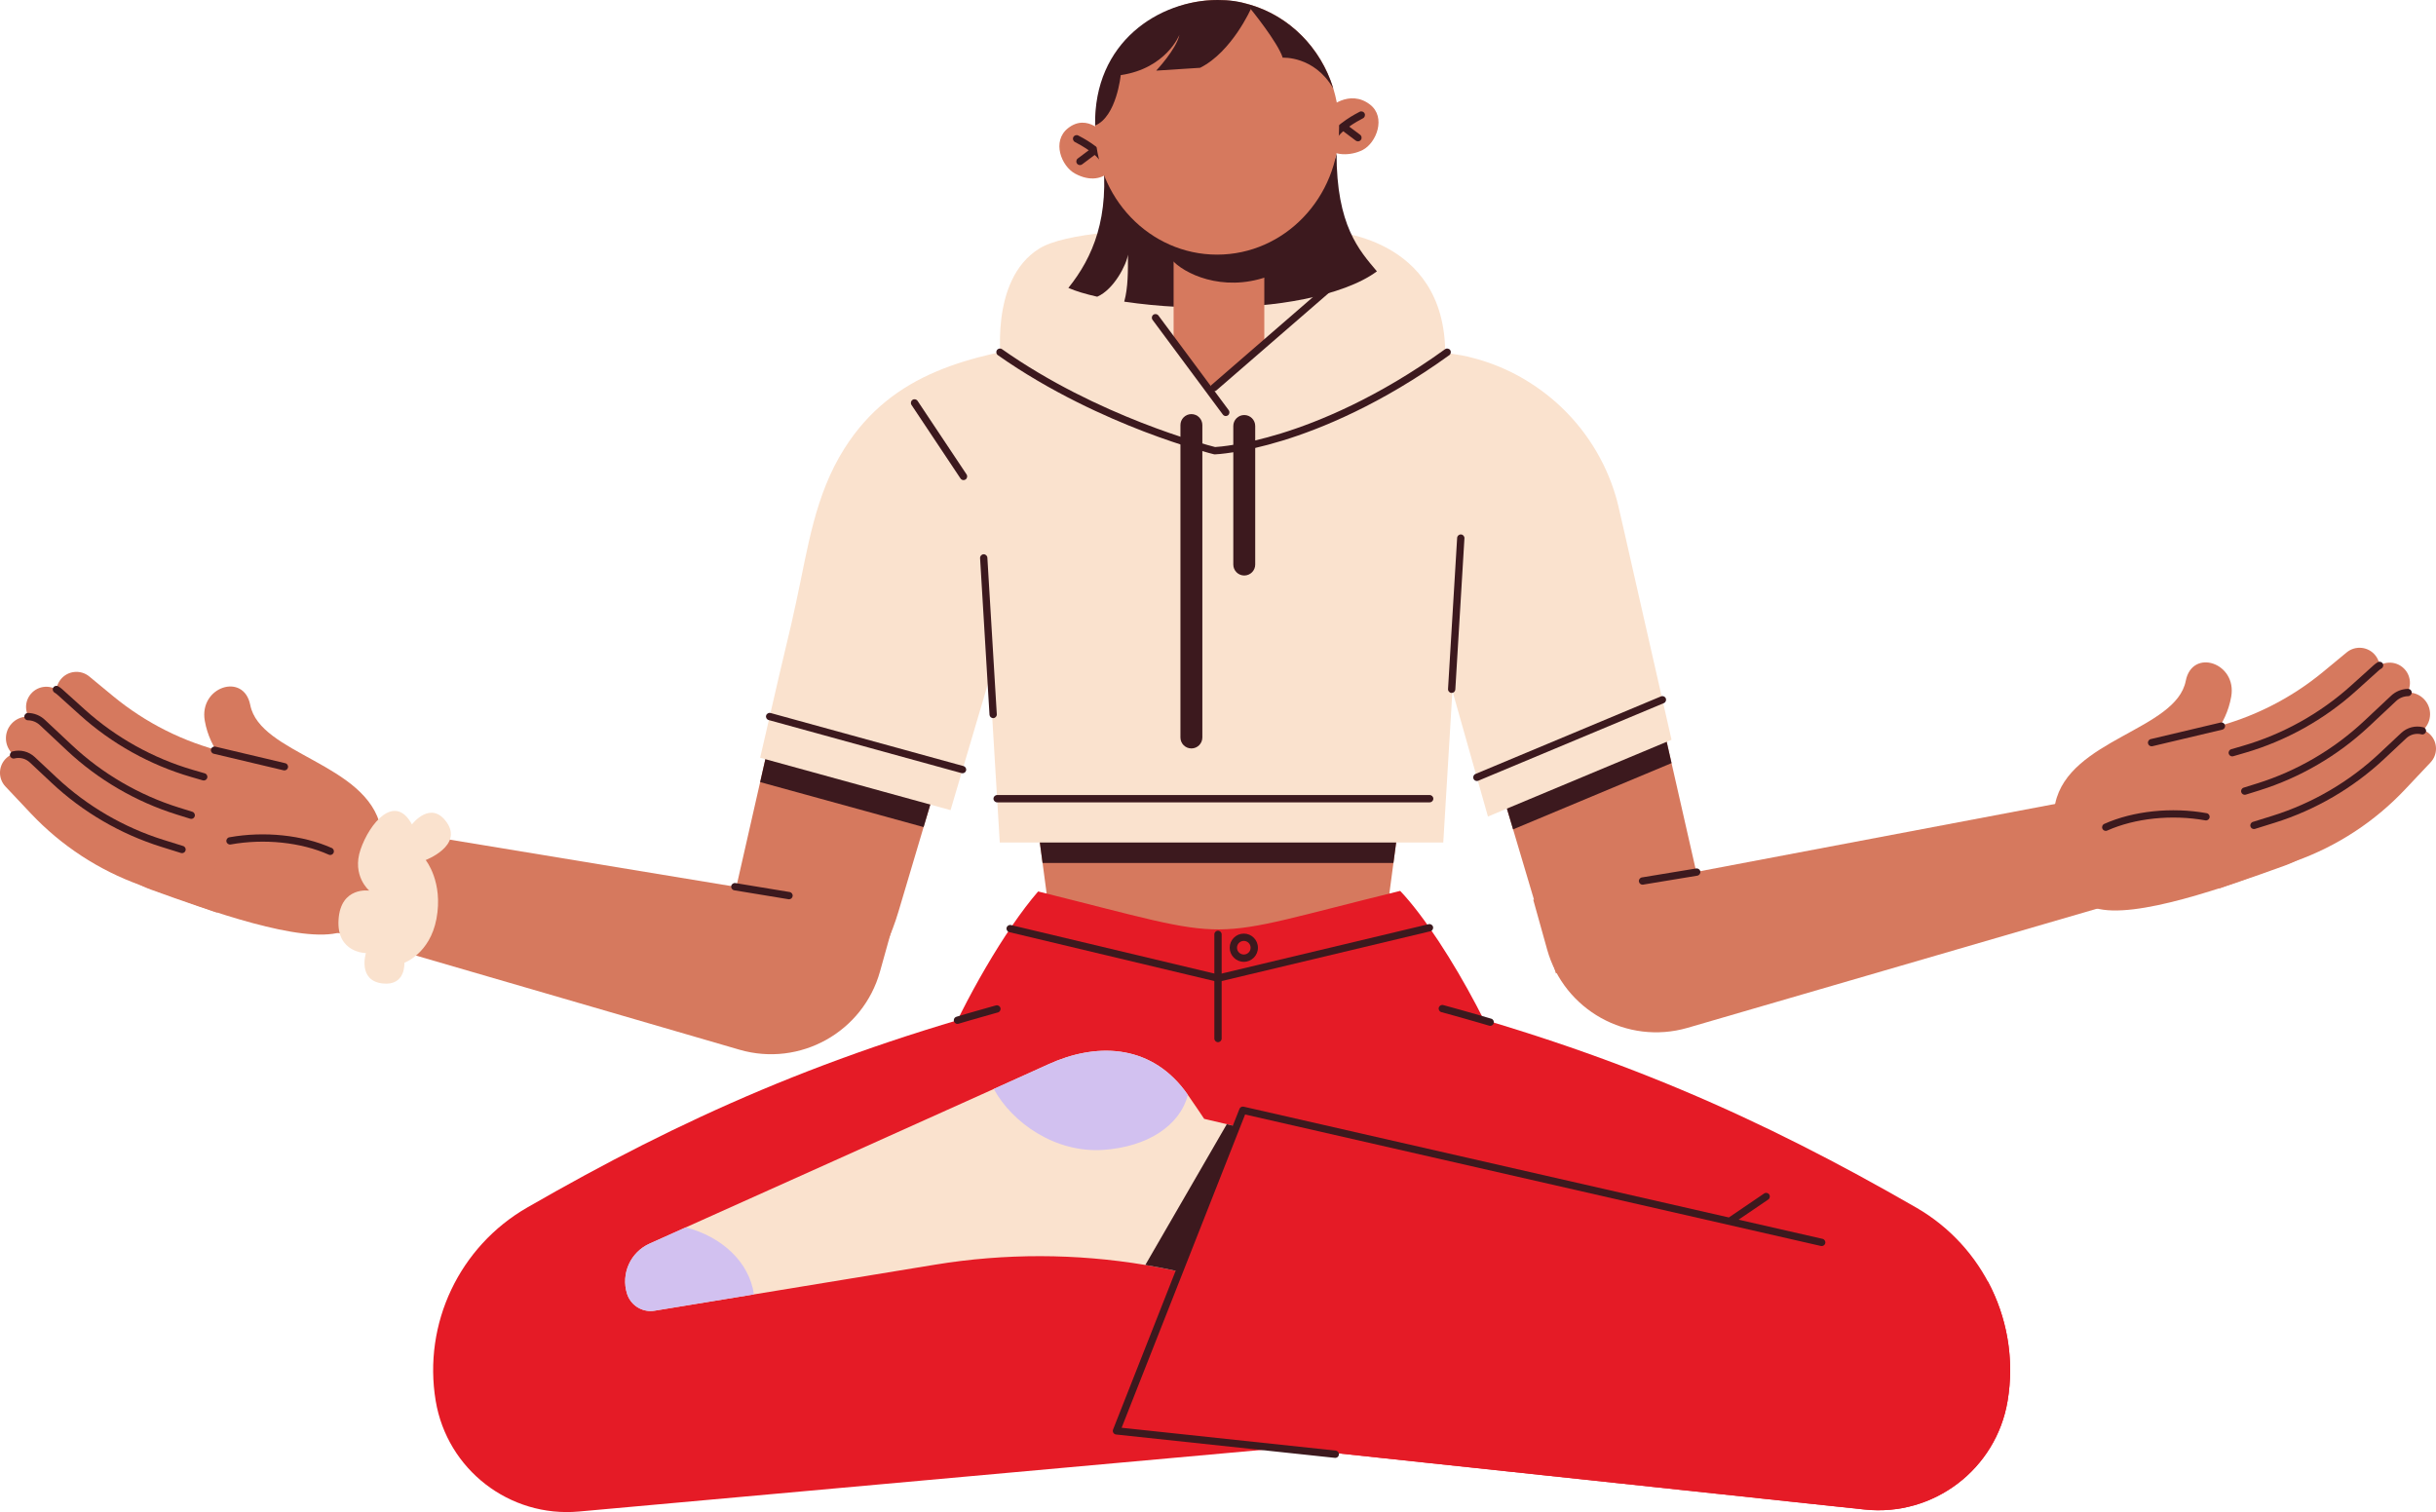 <svg height="2070.18" viewBox="0 0 3334.547 2070.18" width="3334.547" xmlns="http://www.w3.org/2000/svg"><path d="m2041.603 1444.03h-738.66c30.49-72.2 84.36-167.25 129.75-220.76l-5.56-41.77-4.39-33-15.08-113.29-39.72-298.51-234.21-60.48c7.58-20.69 17-40.86 29.31-60.28 65.75-103.66 170.1-125.08 282.17-142.99 74.02-11.83 148.04-23.66 222.06-35.49l318.66 50.93c86.15 13.77 158.98 67.43 198.45 142.2l-217.77 106.11-32.62 245.07-22.189 166.73-4.39 33-5.56 41.77c55.4 53.51 109.27 148.56 139.75 220.76z" fill="#d6795e"/><path d="m1684.497 1833.065 126.368-63.817c99.408-50.199 170.913-67.667 282.078-60.938l388.598 23.557c1.861.111 3.707.073 5.507-.112 14.464-1.483 26.637-12.18 29.64-26.822 5.795-28.288-10.628-56.411-38.114-65.264 0 0-479.905-172.856-567.935-188.529-68.171-12.128-139.102 9.009-170.741 84.141-4.329 10.303-16.914 41.379-16.914 41.379l-88.374 46.455 49.888 209.95z" fill="#fae2ce"/><path d="m1928.356 1367.511c282.02 73.146 483.829 164.438 694.493 285.686 92.888 53.462 142.874 158.938 125.305 264.663-15.56 93.637-101.431 158.901-195.816 148.824l-989.756-105.667 168.714-432.987-7.499-141.29 204.558-19.23z" fill="#e51b26"/><path d="m1416.199 1367.511c-282.02 73.146-483.829 164.438-694.493 285.686-92.888 53.462-142.874 158.938-125.305 264.663 15.629 94.051 101.132 160.143 196.086 151.572l979.797-88.45 135.113-470.86-491.198-142.612z" fill="#e51b26"/><path d="m2057.603 1453.03-390.33 58.27-378.33-67.27c31.02-73.47 86.26-170.59 132.13-223.54 283.379 70.453 213.431 68.347 495.58-.76 32.769 34.415 72.867 97.135 104.18 156.49 13.135 24.794 26.085 51.507 36.77 76.81z" fill="#e51b26"/><path d="m1667.273 1344.23c-.39 0-.779-.045-1.16-.137l-284.504-67.879c-2.686-.641-4.344-3.338-3.703-6.023.641-2.686 3.337-4.346 6.023-3.703l283.344 67.602 288.346-68.797c2.686-.644 5.383 1.017 6.023 3.703.641 2.686-1.017 5.383-3.703 6.023l-289.506 69.074c-.381.091-.771.137-1.16.137z" fill="#3c191e"/><path d="m1310.603 1401.83c-2.761 0-5.005-2.239-5.005-5 0-2.337 1.6-4.3 3.766-4.848 4.946-1.464 9.913-2.928 14.898-4.382l2.956-.857c9.092-2.636 18.659-5.359 28.418-8.088l.284-.083c.025-.007.051-.015.076-.022.054-.017.108-.033.162-.048l3.043-.846c1.373-.382 2.747-.766 4.122-1.145 2.661-.731 5.416.827 6.15 3.489.735 2.662-.828 5.416-3.489 6.15-1.367.377-2.734.758-4.099 1.138l-2.953.821c-.049.015-.1.03-.154.046-.141.042-.289.084-.437.126-9.74 2.724-19.276 5.438-28.355 8.07l-2.95.856c-5.006 1.46-10.02 2.938-15.014 4.417-.46.136-.938.206-1.419.206zm45.293-23.249s-.004.002-.007.002c.002 0 .005-.001.007-.002zm.248-.073s-.002 0-.003 0zm.009-.002s-.004 0-.006.001c.002 0 .004 0 .006-.001z" fill="#3c191e"/><path d="m1751.644 1918.15c-2.144 0-4.125-1.389-4.781-3.546l-103.687-340.797-686.578 121.913c-2.719.484-5.314-1.33-5.797-4.049s1.33-5.314 4.049-5.797l690.945-122.688c2.487-.44 4.921 1.046 5.658 3.468l104.977 345.04c.804 2.642-.686 5.436-3.328 6.239-.484.147-.975.218-1.457.218z" fill="#3c191e"/><path d="m2059.283 1628.98-52.39 198.01-340.46-74.65-55.21-12.11c-14.41-3.16-28.89-5.95-43.42-8.38-95.09-15.89-192.25-16.06-287.59-.42l-248.18 40.74-135.99 22.32c-1.84.3-3.68.45-5.49.45-14.54 0-27.74-9.4-32.22-23.66-8.65-27.55 4.82-57.2 31.26-68.81 0 0 18.7-8.39 49.27-22.1 94.63-42.47 302.92-135.99 421.49-189.45 33.93-15.29 60.53-27.31 74.99-33.91 63-28.73 136.96-28.93 186.32 35.95 1.13 1.49 2.64 3.58 4.35 6.02 8.54 12.09 22.34 32.84 22.34 32.84l3.44.81 100.83 23.84z" fill="#fae2ce"/><path d="m1032.033 1772.17-135.99 22.32c-1.84.3-3.68.45-5.49.45-14.54 0-27.74-9.4-32.22-23.66-8.65-27.55 4.82-57.2 31.26-68.81 0 0 18.7-8.39 49.27-22.1 49.52 13.03 86.81 47.5 93.17 91.8z" fill="#d2c1f0"/><path d="m1626.014 1498.98c-10.95 42.67-56.021 71.22-115.49 75.33-66.1 4.58-125.08-37.31-150.17-83.39 33.93-15.29 60.53-27.31 74.99-33.91 63-28.73 136.96-28.93 186.32 35.95 1.13 1.49 2.64 3.58 4.35 6.02z" fill="#d2c1f0"/><path d="m1752.623 1556.47-86.19 195.87-55.21-12.11c-14.41-3.16-28.89-5.95-43.42-8.38l111.5-192.715z" fill="#3c191e"/><path d="m2748.153 1917.86c-15.59 93.79-101.61 158.88-195.81 148.83l-989.76-105.67-33.66-3.59 172.37-437.4 309.4 70.66 710.2 163.34c26.4 49 36.81 106.38 27.26 163.83z" fill="#e51b26"/><path d="m1827.86 1996c-.178 0-.356-.009-.537-.029l-299.56-31.98c-1.554-.166-2.94-1.048-3.749-2.385-.808-1.337-.945-2.976-.369-4.428l.63-1.59 172.367-437.392c.906-2.299 3.354-3.589 5.765-3.042l792.38 180.96c2.692.615 4.376 3.295 3.761 5.988-.613 2.692-3.296 4.375-5.987 3.761l-788.19-180.003-169.014 428.884 293.03 31.283c2.745.293 4.733 2.757 4.44 5.502-.273 2.565-2.442 4.47-4.966 4.47z" fill="#3c191e"/><path d="m2039.906 1404.481c-.471 0-.949-.067-1.424-.208-4.71-1.396-9.449-2.784-14.208-4.16-8.484-2.469-17.354-5.001-26.37-7.529-2.406-.679-4.805-1.346-7.201-2.002-.589-.172-1.09-.31-1.592-.449l-.675-.188c-5.101-1.415-10.243-2.823-15.416-4.23-2.664-.726-4.236-3.473-3.511-6.138s3.467-4.239 6.138-3.512c5.187 1.412 10.345 2.824 15.473 4.246l.662.185c.549.152 1.096.304 1.648.465 2.337.64 4.759 1.313 7.182 1.997 9.039 2.534 17.94 5.076 26.448 7.551 4.773 1.381 9.534 2.774 14.266 4.177 2.647.785 4.157 3.567 3.372 6.215-.645 2.173-2.636 3.58-4.792 3.58z" fill="#3c191e"/><path d="m1667.273 1426.84c-2.761 0-5-2.239-5-5v-142.61c0-2.761 2.239-5 5-5s5 2.239 5 5v142.61c0 2.761-2.239 5-5 5z" fill="#3c191e"/><path d="m1702.607 1316.837c-10.651 0-19.316-8.666-19.316-19.317s8.666-19.317 19.316-19.317 19.317 8.666 19.317 19.317-8.666 19.317-19.317 19.317zm0-28.634c-5.137 0-9.316 4.18-9.316 9.317s4.179 9.317 9.316 9.317 9.317-4.18 9.317-9.317-4.18-9.317-9.317-9.317z" fill="#3c191e"/><path d="m2370.547 1675.181c-1.601 0-3.172-.766-4.14-2.189-1.553-2.284-.96-5.394 1.323-6.946l47.12-32.04c2.283-1.553 5.394-.96 6.946 1.323 1.553 2.284.96 5.394-1.323 6.946l-47.12 32.04c-.86.585-1.839.866-2.807.866z" fill="#3c191e"/><path d="m2330.433 1230.98c-132.44-582.55-122.37-539.34-125.87-550.97 0-.02-.01-.04-.02-.07-13.97-47.17-41.63-91.69-80.49-126.19-.01 0-.021-.01-.03-.03-27.58-24.18-58.52-42.67-95.46-54.96-32.65-10.78-21.55-6.33-361.29-61.3-74.02 11.83-148.04 23.66-222.06 35.49-112.07 17.91-216.42 39.33-282.17 142.99-39.76 62.72-47.48 130.9-55.31 159.27-5.53 24.35-14.83 65.27-25.66 112.88-12.94 56.94-28.06 123.46-41.53 182.68-19.83 87.25-36.06 158.64-36.42 160.21l122.34 178.88c49.03-43.37 84.91-99.62 103.58-162.37 2.91-9.8 17.64-59.31 34.24-115.13 20.98-70.51 44.96-151.12 51.92-174.51.92-3.1 1.83-6.15 2.73-9.15 34.72-116.77 48.45-162.9 56.95-191.5h582.79c10.73 36.1 102.14 343.37 112.53 378.3 6.401 21.531 12.314 41.415 17.478 58.778l41.201 138.524z" fill="#d6795e"/><path d="m433.246 1268.633 60.161-139.248 524.231 86.515 206.026 45.858-19.04 68.26c-23.13 82.94-109.46 131.09-192.18 107.2l-579.198-168.584z" fill="#d6795e"/><path d="m1080.07 1231.203c-.271 0-.544-.022-.82-.068l-74.181-12.242c-2.725-.45-4.569-3.022-4.119-5.747.449-2.725 3.025-4.574 5.747-4.119l74.181 12.242c2.725.45 4.569 3.022 4.119 5.747-.404 2.449-2.524 4.187-4.927 4.187z" fill="#3c191e"/><path d="m2889.201 1238.633-74.219-138.297-506.096 95.867-210.103 35.555 19.04 68.26c23.13 82.94 109.46 131.09 192.18 107.2l579.198-168.584z" fill="#d6795e"/><path d="m2248.376 1211.203c-2.403 0-4.523-1.738-4.928-4.187-.449-2.725 1.395-5.297 4.119-5.747l74.182-12.242c2.726-.45 5.299 1.394 5.748 4.119s-1.395 5.297-4.119 5.747l-74.182 12.242c-.275.045-.55.068-.82.068z" fill="#3c191e"/><path d="m1933.993 981.77-22.189 166.73-4.391 33h-480.28l-4.39-33-15.08-113.29z" fill="#3c191e"/><g fill="#d6795e"><path d="m267.133 1060.657-17.442 57.026c19.39 5.637 37.27 8.984 48.721 12.561 89.621 96.672 234.868 59.662 234.868 59.662l-12.061-56.953c-18.913-88.101-165.402-100.159-178.665-167.767-8.87-45.212-70.427-24.809-62.231 21.614 7.185 40.7 33.89 65.172 47.145 73.612-26.49 1.777-24.741 9.4-60.335.245z"/><path d="m352.247 1107.28-131.772-34.504c-18.989-4.972-36.469-14.527-50.906-27.826l-83.673-77.077c-10.648-9.808-11.935-26.166-2.952-37.519 9.624-12.164 27.365-14.042 39.322-4.163l32.288 26.675c44.579 36.83 96.905 63.109 153.068 76.875l61.207 15.002-16.581 62.537z"/><path d="m303.82 1138.209-130.158-40.163c-18.757-5.788-35.807-16.088-49.657-29.999l-80.266-80.619c-10.214-10.259-10.794-26.657-1.329-37.612 10.14-11.737 27.946-12.847 39.465-2.461l75.955 68.481c13.429 12.108 29.421 21.024 46.78 26.083l118.476 34.527-19.267 61.763z"/><ellipse cx="403.15" cy="1141.277" rx="88.661" ry="139.633" transform="matrix(.583 -.812 .812 .583 -759.08 803.246)"/><path d="m466.267 1276.248c-54.122 15.944-180.082-29.584-259.618-58.282-52.672-19.005-174.849-109.359-162.063-110.768 43.653-4.81 143.381-9.388 234.307 32.596 33.205-11.118 73.959-15.428 112.401-8.151 45.149 8.547 87.107 33.078 109.897 81.337-8.208 29.85-34.924 63.268-34.924 63.268z"/><path d="m297.188 1249.526-105.109-37.693c-56.902-20.405-108.178-53.964-149.652-97.942l-34.928-37.037c-9.878-10.474-10.012-26.792-.308-37.427 10.397-11.395 28.128-12.019 39.3-1.383l30.442 28.979c41.471 39.479 91.328 69.077 145.845 86.58l60.032 19.274 14.378 76.648z"/><path d="m291.651 1198.046-140.52-46.358c-18.641-6.15-35.489-16.779-49.067-30.955l-85.722-89.5c-10.722-11.195-11.003-28.762-.643-40.293 11.099-12.355 30.184-13.174 42.301-1.816l37.256 34.921c42.189 39.545 92.769 69.045 147.961 86.295l70.34 21.985-21.907 65.722z"/></g><path d="m249.19 1168.051c-.494 0-.997-.074-1.493-.229l-26.994-8.437c-55.576-17.371-107.407-47.6-149.889-87.42l-30.037-28.154c-5.632-5.28-13.469-7.294-20.965-5.393-2.675.68-5.397-.938-6.077-3.616-.68-2.677.939-5.397 3.616-6.077 10.819-2.746 22.133.166 30.265 7.79l30.037 28.154c41.39 38.795 91.887 68.248 146.034 85.171l26.994 8.437c2.636.824 4.104 3.628 3.281 6.264-.668 2.139-2.642 3.509-4.771 3.51z" fill="#3c191e"/><path d="m261.78 1121.143c-.494 0-.997-.074-1.493-.229l-18.561-5.801c-55.576-17.371-107.407-47.6-149.889-87.419l-37.256-34.921c-4.469-4.189-10.298-6.553-16.415-6.656-2.761-.047-4.961-2.323-4.915-5.084.047-2.76 2.274-4.971 5.084-4.915 8.603.146 16.801 3.469 23.084 9.359l37.256 34.921c41.389 38.795 91.887 68.247 146.034 85.17l18.561 5.801c2.636.824 4.104 3.628 3.281 6.264-.669 2.139-2.642 3.51-4.771 3.51z" fill="#3c191e"/><path d="m389.328 1054.768c-.382 0-.77-.044-1.158-.136l-95.633-22.682c-2.687-.638-4.349-3.332-3.711-6.019s3.334-4.347 6.019-3.711l95.633 22.682c2.687.638 4.349 3.332 3.711 6.019-.545 2.299-2.597 3.847-4.861 3.847z" fill="#3c191e"/><path d="m278.895 1068.569c-.463 0-.934-.065-1.401-.201l-16.308-4.752c-55.901-16.291-108.308-45.511-151.554-84.501l-31.105-28.045c-1.183-1.066-2.472-2.006-3.832-2.794-2.389-1.385-3.203-4.444-1.818-6.833 1.385-2.39 4.444-3.203 6.833-1.818 1.96 1.136 3.814 2.488 5.513 4.019l31.106 28.045c42.133 37.987 93.192 66.456 147.655 82.328l16.308 4.752c2.651.772 4.174 3.548 3.401 6.199-.636 2.184-2.632 3.603-4.798 3.603z" fill="#3c191e"/><path d="m452.06 1170.55c-.68 0-1.371-.14-2.033-.435-38.13-16.996-88.335-22.208-134.299-13.946-2.721.493-5.317-1.318-5.806-4.036s1.318-5.317 4.036-5.806c47.861-8.604 100.249-3.125 140.14 14.654 2.522 1.124 3.655 4.08 2.531 6.603-.83 1.861-2.656 2.965-4.57 2.966z" fill="#3c191e"/><path d="m1318.933 948.7c-.9 3-1.81 6.05-2.73 9.15-6.96 23.39-30.94 104-51.92 174.51-64.03-17.64-195.94-53.93-223.74-61.59 13.47-59.22 28.59-125.74 41.53-182.68 27.09 6.93 157.64 40.34 236.86 60.61z" fill="#3c191e"/><path d="m2288.103 1044.79c-27.35 11.44-159.96 66.9-216.9 90.71-15.09-50.71-32.89-110.57-50.01-168.11 62.06-23.98 220.98-85.38 229.18-88.55 3.766 16.563 34.158 150.241 37.73 165.95z" fill="#3c191e"/><path d="m2288.103 1012.83c-3.69 1.54-121.98 51.01-195.12 81.6-30.02 12.56-52.43 21.93-56.19 23.5l-48.64-172-12.51 207.57h-607.1l-.61-10.07-.08-1.46-.13-2.1-.08-1.38-.16-2.67-1.27-21.07-.55-9.07-8.75-145.27-.06-1-.1-1.72-.38-6.34-.21-3.44-1.24-20.58-9.73 32.93-.51 1.7-1.22 4.15-42.29 143.05c-4.82-1.33-44.32-12.2-91.19-25.1-.11-.03-.22-.06-.34-.09-.5-.14-1-.28-1.5-.42-73.26-20.16-163.5-44.99-167.6-46.12 47.62-207.61 35.24-148.56 49.31-213.26 16.1-74.04 25.35-145.97 66.18-210.38 66.63-105.05 172.38-126.76 285.96-144.91 75.01-11.98 150.021-23.97 225.04-35.96 340.05 54.39 331.55 52.46 347.62 56.72 40.84 10.31 79.91 30.11 115.26 61.1.01.02.02.03.03.03 40.39 35.86 67.73 81.15 81.57 127.88.01.03.02.05.02.07 4.75 15.8 2.5 9.36 76.57 334.11z" fill="#fae2ce"/><path d="m1957.024 1098.5h-592.09c-2.761 0-5-2.239-5-5s2.239-5 5-5h592.09c2.762 0 5 2.239 5 5s-2.238 5-5 5z" fill="#3c191e"/><path d="m1318.938 657.303c-1.616 0-3.203-.782-4.166-2.229l-67.062-100.683c-1.531-2.298-.908-5.402 1.39-6.934 2.296-1.53 5.402-.909 6.934 1.39l67.062 100.683c1.531 2.298.908 5.402-1.39 6.934-.852.567-1.815.839-2.768.839z" fill="#3c191e"/><path d="m1317.579 1058.679c-.439 0-.886-.059-1.33-.181l-264.056-72.673c-2.663-.733-4.227-3.485-3.494-6.147.732-2.663 3.489-4.225 6.147-3.494l264.056 72.673c2.663.733 4.227 3.485 3.494 6.147-.61 2.218-2.624 3.675-4.818 3.675z" fill="#3c191e"/><path d="m2021.623 1069.277c-1.956 0-3.813-1.155-4.615-3.072-1.065-2.547.137-5.477 2.684-6.542l253.997-106.226c2.548-1.066 5.476.136 6.542 2.684 1.065 2.548-.137 5.477-2.685 6.542l-253.995 106.226c-.631.264-1.284.389-1.928.389z" fill="#3c191e"/><path d="m1987.148 948.68c-.102 0-.203-.003-.306-.009-2.757-.166-4.856-2.535-4.69-5.292l12.471-206.98c.166-2.757 2.545-4.855 5.292-4.69 2.757.166 4.856 2.535 4.69 5.292l-12.471 206.98c-.16 2.654-2.362 4.699-4.986 4.699z" fill="#3c191e"/><path d="m1359.479 983.2c-2.625 0-4.827-2.045-4.987-4.7l-12.9-214.351c-.165-2.756 1.936-5.125 4.692-5.29 2.764-.159 5.125 1.937 5.29 4.692l12.9 214.349c.166 2.756-1.935 5.125-4.691 5.291-.103.006-.204.009-.305.009z" fill="#3c191e"/><path d="m3067.414 1027.657 17.442 57.026c-19.39 5.637-37.27 8.984-48.721 12.561-89.621 96.672-234.868 59.662-234.868 59.662l12.061-56.953c18.913-88.101 165.402-100.159 178.665-167.767 8.87-45.212 70.427-24.809 62.231 21.614-7.185 40.7-33.89 65.172-47.145 73.612 26.49 1.777 24.741 9.4 60.335.245z" fill="#d6795e"/><path d="m2982.299 1074.28 131.772-34.504c18.989-4.972 36.469-14.527 50.906-27.826l83.673-77.077c10.648-9.808 11.935-26.166 2.952-37.519-9.624-12.164-27.365-14.042-39.322-4.163l-32.288 26.675c-44.579 36.83-96.905 63.109-153.068 76.875l-61.207 15.002 16.581 62.537z" fill="#d6795e"/><path d="m3030.727 1105.209 130.158-40.163c18.757-5.788 35.807-16.088 49.657-29.999l80.266-80.619c10.214-10.259 10.794-26.657 1.329-37.612-10.14-11.737-27.946-12.847-39.465-2.461l-75.955 68.481c-13.429 12.108-29.421 21.024-46.78 26.083l-118.476 34.527 19.267 61.763z" fill="#d6795e"/><ellipse cx="2931.397" cy="1108.277" fill="#d6795e" rx="139.633" ry="88.661" transform="matrix(.812 -.583 .583 .812 -96.258 1917.395)"/><path d="m2868.279 1243.248c54.122 15.944 180.082-29.584 259.618-58.282 52.672-19.005 174.849-109.359 162.063-110.768-43.653-4.81-143.381-9.388-234.307 32.596-33.205-11.118-73.959-15.428-112.401-8.151-45.149 8.547-87.107 33.078-109.897 81.337 8.208 29.85 34.924 63.268 34.924 63.268z" fill="#d6795e"/><path d="m3037.359 1216.526 105.109-37.693c56.902-20.405 108.178-53.964 149.652-97.942l34.928-37.037c9.878-10.474 10.012-26.792.308-37.427-10.397-11.395-28.128-12.019-39.3-1.383l-30.442 28.979c-41.471 39.479-91.328 69.077-145.845 86.58l-60.032 19.274-14.378 76.648z" fill="#d6795e"/><path d="m2882.487 1137.55c-1.914 0-3.74-1.105-4.57-2.966-1.124-2.522.01-5.479 2.532-6.603 39.891-17.78 92.279-23.258 140.14-14.654 2.718.488 4.525 3.088 4.036 5.806-.488 2.718-3.084 4.528-5.806 4.036-45.964-8.262-96.169-3.05-134.3 13.946-.661.295-1.353.435-2.032.435z" fill="#3c191e"/><path d="m3042.896 1165.046 140.52-46.358c18.641-6.15 35.489-16.779 49.067-30.955l85.722-89.5c10.722-11.195 11.003-28.762.643-40.293-11.099-12.355-30.184-13.174-42.301-1.816l-37.256 34.921c-42.189 39.545-92.769 69.045-147.961 86.295l-70.34 21.985 21.907 65.722z" fill="#d6795e"/><path d="m3085.356 1135.051c-2.129 0-4.102-1.371-4.771-3.51-.823-2.636.646-5.44 3.281-6.264l26.994-8.437c54.146-16.924 104.644-46.375 146.033-85.171l30.037-28.154c8.134-7.625 19.445-10.535 30.265-7.79 2.677.679 4.295 3.4 3.616 6.077-.68 2.676-3.396 4.297-6.077 3.616-7.492-1.902-15.332.113-20.965 5.393l-30.038 28.154c-42.481 39.82-94.312 70.049-149.889 87.42l-26.994 8.437c-.496.155-.999.229-1.493.229z" fill="#3c191e"/><path d="m3072.766 1088.143c-2.129 0-4.102-1.371-4.771-3.51-.823-2.636.646-5.44 3.281-6.264l18.562-5.801c54.147-16.924 104.645-46.375 146.033-85.17l37.256-34.921c6.283-5.89 14.481-9.213 23.085-9.359h.086c2.722 0 4.951 2.183 4.997 4.916.047 2.761-2.153 5.037-4.915 5.084-6.116.103-11.945 2.467-16.414 6.656l-37.257 34.921c-42.48 39.819-94.312 70.048-149.889 87.419l-18.562 5.801c-.496.155-.999.229-1.493.229z" fill="#3c191e"/><path d="m2945.219 1021.768c-2.265 0-4.315-1.548-4.861-3.847-.637-2.687 1.024-5.381 3.711-6.019l95.633-22.682c2.693-.636 5.381 1.024 6.02 3.711.637 2.687-1.024 5.381-3.711 6.019l-95.633 22.682c-.389.092-.776.136-1.158.136z" fill="#3c191e"/><path d="m3055.652 1035.569c-2.166 0-4.162-1.418-4.799-3.603-.772-2.651.751-5.427 3.401-6.199l16.308-4.752c54.465-15.872 105.522-44.34 147.656-82.328l31.105-28.045c1.7-1.533 3.556-2.885 5.514-4.02 2.391-1.384 5.448-.569 6.833 1.819 1.385 2.389.57 5.449-1.819 6.833-1.358.787-2.648 1.728-3.833 2.795l-31.104 28.044c-43.245 38.99-95.651 68.21-151.554 84.501l-16.308 4.752c-.467.136-.938.201-1.4.201z" fill="#3c191e"/><path d="m553.529 1318.135s34.922-12.519 43.904-60.074c9.59-50.774-14.734-80.569-14.734-80.569s50.998-19.475 29.039-51.275-47.835 2.497-47.835 2.497c-23.578-43.438-58.177-1.461-70.401 34.465s12.011 56.208 12.011 56.208-39.147-6.078-42.085 39.663c-2.937 45.74 37.446 45.804 37.446 45.804s-11.703 37.571 22.695 41.592c32.226 3.767 29.959-28.311 29.959-28.311z" fill="#fae2ce"/><path d="m1667.278 535.136c-46.654 0-90.563-14.528-123.637-40.907-33.405-26.644-51.803-62.17-51.803-100.034s18.397-73.39 51.803-100.034c33.074-26.379 76.982-40.907 123.637-40.907s90.563 14.528 123.637 40.907c33.405 26.644 51.803 62.17 51.803 100.034s-18.397 73.39-51.803 100.034c-33.074 26.379-76.983 40.907-123.637 40.907zm0-271.882c-91.224 0-165.439 58.74-165.439 130.941s74.216 130.941 165.439 130.941 165.44-58.74 165.44-130.941-74.216-130.941-165.44-130.941z" fill="#3c191e"/><path d="m1642.518 639.034s-213.247-132.041-271.646-138.456c0 0-17.877-116.815 51.62-160.179s396.493-23.821 396.493-23.821 159.325 5.453 159.325 167.765c0 0-54.038 38.588-335.793 154.691z" fill="#fae2ce"/><path d="m1630.853 1024.693c-8.284 0-15-6.716-15-15v-427.732c0-8.284 6.716-15 15-15s15 6.716 15 15v427.732c0 8.284-6.716 15-15 15z" fill="#3c191e"/><path d="m1703.219 787.93c-8.284 0-15-6.716-15-15v-189.701c0-8.284 6.716-15 15-15s15 6.716 15 15v189.701c0 8.284-6.716 15-15 15z" fill="#3c191e"/><path d="m1662.859 622.078c-.395 0-.789-.047-1.173-.14-.394-.095-40.003-9.749-95.936-31.193-51.613-19.789-128.179-53.981-199.831-104.498-2.257-1.591-2.797-4.71-1.206-6.967s4.711-2.797 6.967-1.206c130.864 92.263 280.243 131.096 291.666 133.972 5.055-.292 38.426-2.745 90.035-18.616 51.566-15.858 132.407-48.738 224.689-115.325 2.239-1.615 5.365-1.11 6.98 1.129 1.616 2.239 1.11 5.365-1.129 6.98-93.59 67.53-175.682 100.853-228.068 116.917-56.995 17.477-91.379 18.891-92.815 18.942-.06.002-.12.003-.18.003z" fill="#3c191e"/><path d="m1670.215 420.03c-32.359 2.285-83.02.14-131.29-7.03 5.416-19.542 5.11-42.4 5.11-64.38-1.98 13.5-19.02 47.61-42.08 57.6-15.51-3.48-29.12-7.51-39.51-12.03 33.61-41.85 57.14-96.65 46.58-184.38 153.202 94.666 161.115 210.12 161.19 210.22z" fill="#3c191e"/><path d="m1884.805 371.49c-46.222 34.461-146.761 50.825-218.59 48.321v-77.56c41.046-25.321 155.247-85.367 163.34-132.442-.11 99.36 31.13 132.99 55.25 161.68z" fill="#3c191e"/><path d="m1606.51 468.941v-151.212h124.143v154.002l-74.278 64.388z" fill="#d6795e"/><path d="m1734.091 379.018c-60.831 21.146-114.116-4.241-131.016-24.395l-.04-36.91 131.056.016z" fill="#3c191e"/><path d="m1816.191 152.755c.88-5.792 31.32-31.135 59.141-9.624 22.572 17.454 8.597 52.527-9.77 62.069-17.13 8.899-41.565 7.979-47.892-3.64-6.328-11.619-2.358-43.013-1.478-48.805z" fill="#d6795e"/><path d="m1825.521 192.768c-.716 0-1.442-.154-2.133-.48-2.497-1.18-3.564-4.16-2.385-6.657 7.515-15.907 36.891-30.943 40.216-32.605 2.468-1.233 5.47-.235 6.707 2.236 1.234 2.469.234 5.473-2.235 6.708-8.178 4.094-30.524 17.092-35.646 27.932-.854 1.807-2.65 2.865-4.523 2.865z" fill="#3c191e"/><path d="m1858.853 193.533c-1.044 0-2.097-.326-2.996-1l-19.923-14.942c-2.209-1.657-2.657-4.791-1-7 1.657-2.208 4.791-2.657 7-1l19.923 14.942c2.209 1.657 2.657 4.791 1 7-.982 1.31-2.483 2-4.004 2z" fill="#3c191e"/><path d="m1512.981 184.996s-24.079-30.945-51.149-9.387c-22.32 17.775-9.069 51.832 9.77 62.069 20.843 11.325 38.288 6.999 47.892-3.64 8.865-9.821-6.513-49.042-6.513-49.042z" fill="#d6795e"/><path d="m1511.643 225.247c-1.874 0-3.67-1.058-4.524-2.865-5.122-10.841-27.468-23.838-35.647-27.932-2.469-1.236-3.47-4.239-2.234-6.708 1.235-2.469 4.237-3.47 6.707-2.236 3.325 1.662 32.701 16.697 40.216 32.605 1.18 2.497.112 5.477-2.385 6.656-.69.326-1.417.48-2.132.48z" fill="#3c191e"/><path d="m1478.31 226.012c-1.521 0-3.021-.69-4.004-2-1.657-2.209-1.209-5.343 1-7l19.923-14.942c2.209-1.657 5.343-1.209 7 1s1.209 5.343-1 7l-19.923 14.942c-.899.675-1.952 1-2.996 1z" fill="#3c191e"/><ellipse cx="1666.043" cy="174.309" fill="#d6795e" rx="166.979" ry="174.309"/><path d="m1711.165 6.446.366 5.266s37.438 45.823 44.361 67.305c0 0 42.731-2.837 68.872 41.615 0 0 .026-.12.073-.336-17.189-55.102-59.954-98.147-113.672-113.849z" fill="#3c191e"/><path d="m1667.043 0c-80.746 0-170.204 57.866-167.962 171.836 29.402-12.11 35.03-68.986 35.03-68.986 62.404-9.224 80.343-55.196 80.343-55.196-3.874 19.317-31.774 49.038-31.774 49.038l60.139-3.874c43.591-21.936 69.712-81.105 69.712-81.105l-1.366-5.266c-14.931-4.573-27.775-6.447-44.122-6.447z" fill="#3c191e"/><path d="m1677.938 569.604c-1.529 0-3.038-.699-4.019-2.021l-96.228-129.637c-1.646-2.217-1.183-5.349 1.035-6.995 2.217-1.647 5.35-1.182 6.995 1.035l96.228 129.637c1.646 2.217 1.183 5.349-1.035 6.995-.896.665-1.94.986-2.976.986z" fill="#3c191e"/><path d="m1661.787 535.723c-1.399 0-2.791-.584-3.78-1.725-1.809-2.086-1.583-5.244.503-7.053l176.965-153.404c2.087-1.809 5.244-1.585 7.054.503 1.809 2.086 1.583 5.244-.503 7.053l-176.966 153.404c-.946.82-2.112 1.222-3.273 1.222z" fill="#3c191e"/></svg>